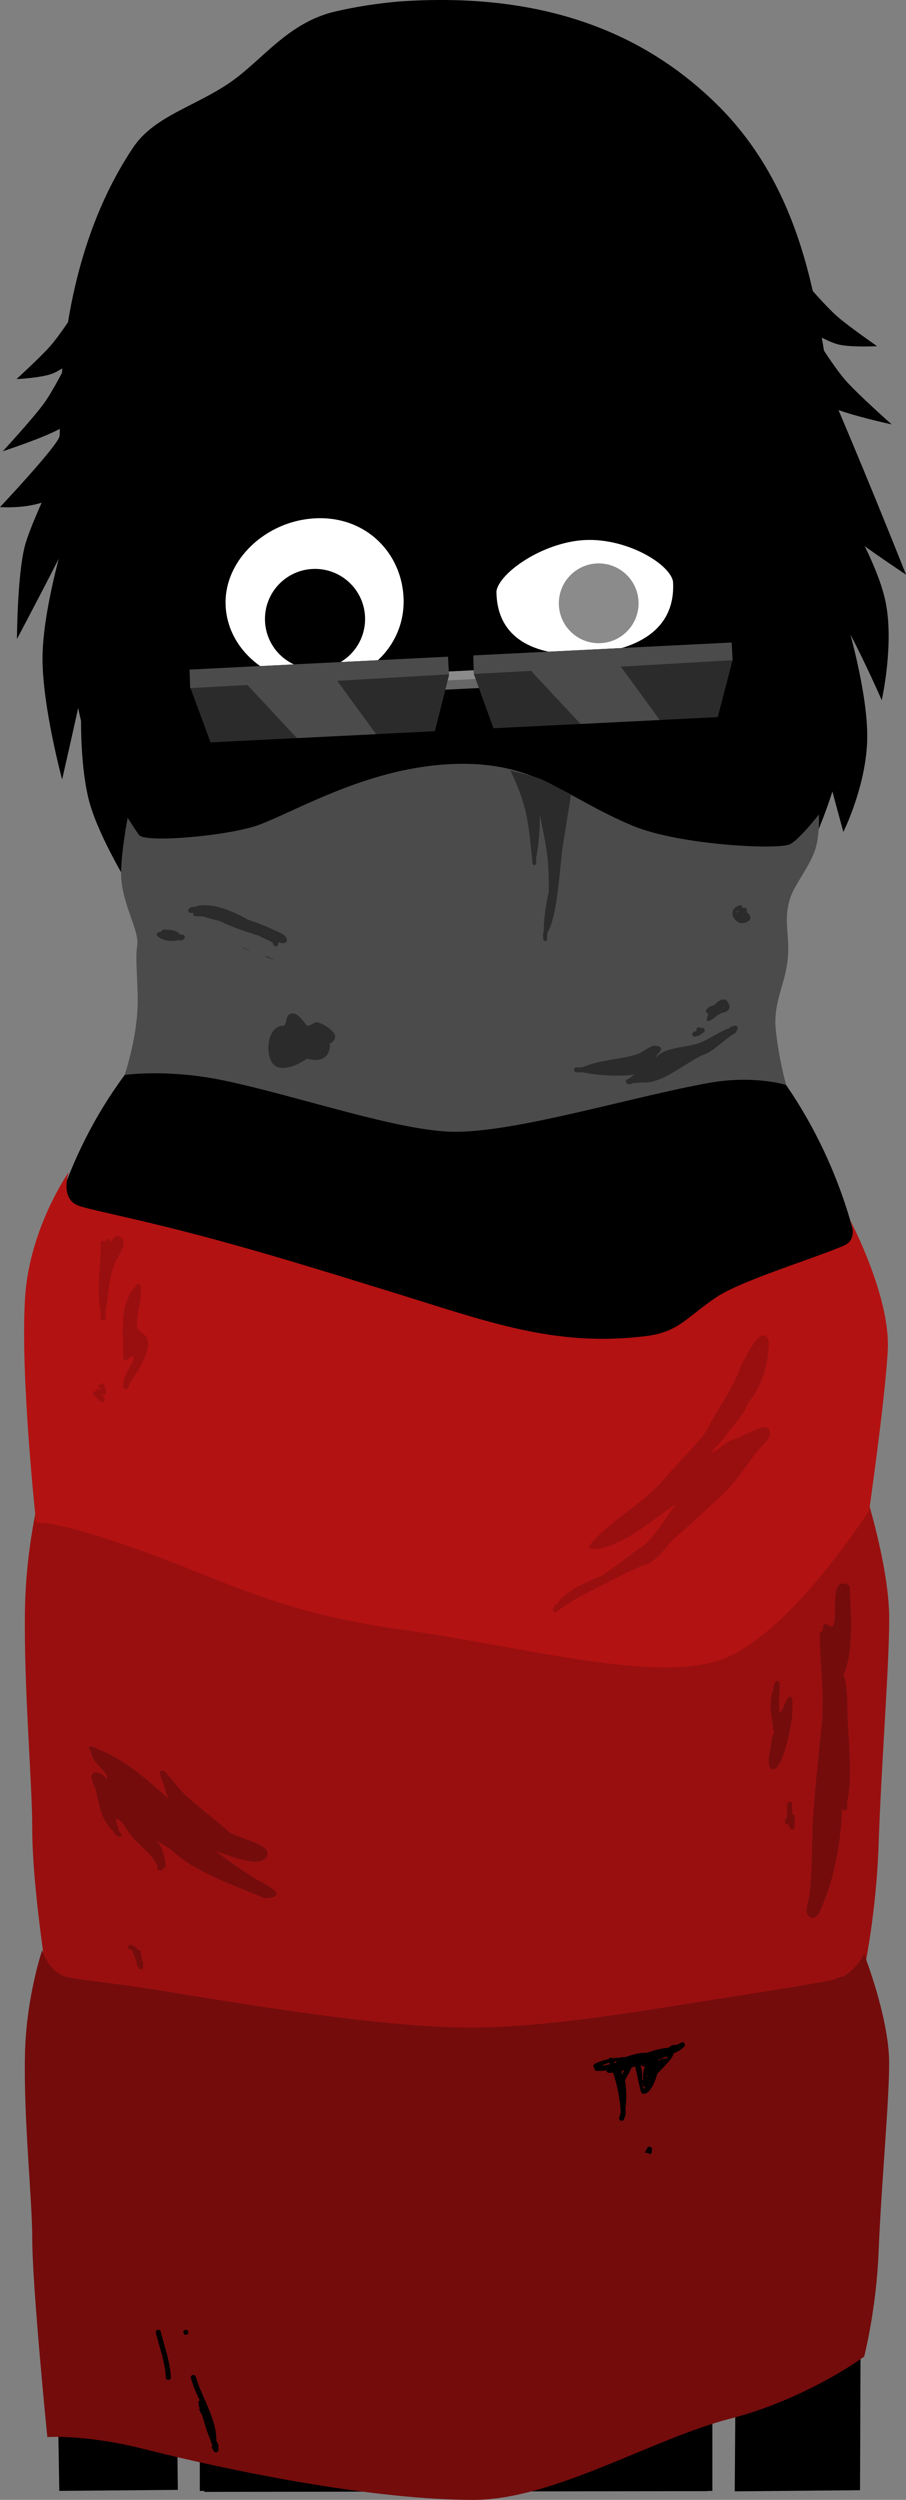 <svg version="1.1" xmlns="http://www.w3.org/2000/svg" xmlns:xlink="http://www.w3.org/1999/xlink" width="90.395" height="249.226" viewBox="0,0,90.395,249.226"><rect x="0" y="0" width="90.395" height="249.226" fill="#808080" stroke="none"/><g transform="translate(-195.13,-57.072)"><g data-paper-data="{&quot;isPaintingLayer&quot;:true}" fill-rule="nonzero" stroke-linecap="butt" stroke-linejoin="miter" stroke-miterlimit="10" stroke-dasharray="" stroke-dashoffset="0" style="mix-blend-mode: normal"><g fill="#000000" stroke="none"><g><path d="M201.328,134.781c0,0 -1.997,-7.376 -1.955,-12.197c0.042,-4.821 2.165,-11.761 2.165,-11.761l4.761,4.572c0,0 -2.181,6.673 -2.88,9.992c-0.677,3.214 -2.09,9.393 -2.09,9.393z" data-paper-data="{&quot;index&quot;:null}" stroke-width="0"/><path d="M195.13,107.629c0,0 5.861,-6.221 5.946,-7.093c0.139,-1.427 -0.741,-16.715 7.35,-28.775c2.091,-3.116 6.212,-4.086 9.673,-6.476c3.249,-2.244 5.747,-5.969 10.499,-7.07c1.966,-0.455 4.073,-0.792 6.331,-0.992c15.997,-1.126 25.491,4.209 31.562,10.093c10.831,10.496 10.19,25.678 12.019,29.976c3.913,9.197 7.016,17.072 7.016,17.072c0,0 -2.866,-1.913 -4.231,-2.927c-1.273,-0.946 -3.953,-2.953 -3.953,-2.953c0,0 3.603,10.181 2.34,20.604c-1.088,9.547 -6.431,17.568 -6.431,17.568l-1.271,-2.287c0,0 -0.912,2.246 -1.991,3.436c-1.079,1.19 -3.289,3.08 -3.289,3.08l-0.276,-3.695c0,0 -6.503,11.356 -23.779,12.071c-16.299,0.557 -26.571,-9.363 -26.571,-9.363l0.016,2.657c0,0 -4.054,-3.095 -6.657,-9.388c-3.103,-7.5 -4.917,-8.723 -6.309,-14.614c-1.391,-5.891 -2.329,-21.955 -2.329,-21.955c0,0 -1.327,0.729 -3.286,0.96c-1.242,0.147 -2.377,0.07 -2.377,0.07z" stroke-width="1.5"/><path d="M208.192,145.702c0,0 -3.083,-4.961 -4.096,-8.502c-1.013,-3.541 -0.874,-8.864 -0.874,-8.864l5.792,-0.629c0,0 -0.81,6.329 -0.781,9.366c0.029,2.941 -0.042,8.629 -0.042,8.629z" stroke-width="0"/><path d="M196.821,120.783c0,0 0.031,-6.454 0.799,-9.321c0.763,-2.85 4.793,-10.873 4.793,-10.873l0.233,9.916c0,0 -0.595,0.168 -1.936,2.815c-1.298,2.562 -3.889,7.464 -3.889,7.464z" data-paper-data="{&quot;index&quot;:null}" stroke-width="0"/><path d="M195.413,102.055c0,0 2.963,-3.207 4.091,-4.751c0.958,-1.31 2.251,-3.928 2.251,-3.928l3.835,2.803c0,0 -2.631,2.576 -4.337,3.56c-1.687,0.974 -5.841,2.317 -5.841,2.317z" stroke-width="0"/><path d="M196.776,94.866c0,0 2.385,-2.176 3.381,-3.305c0.845,-0.958 2.218,-3.042 2.218,-3.042l1.198,3.659c0,0 -2.044,1.679 -3.183,2.129c-1.127,0.446 -3.614,0.559 -3.614,0.559z" stroke-width="0"/></g><path d="M277.051,131.676c-0.74,-2.946 -3.126,-8.864 -3.126,-8.864l5.601,-4.104c0,0 2.187,7.197 2.131,11.923c-0.056,4.727 -2.382,9.381 -2.382,9.381c0,0 -1.508,-5.484 -2.224,-8.337z" data-paper-data="{&quot;index&quot;:null}" stroke-width="0"/><path d="M279.047,118.645c-1.811,-3.088 -6.323,-9.477 -6.323,-9.477l5.947,-2.566c0,0 3.843,6.025 4.781,10.312c0.937,4.288 -0.349,9.959 -0.349,9.959c0,0 -2.245,-5.14 -4.055,-8.228z" data-paper-data="{&quot;index&quot;:null}" stroke-width="0"/><path d="M278.056,97.66c-1.795,-0.81 -4.669,-3.111 -4.669,-3.111l3.537,-3.17c0,0 1.548,2.476 2.631,3.685c1.277,1.424 4.544,4.321 4.544,4.321c0,0 -4.267,-0.922 -6.043,-1.724z" data-paper-data="{&quot;index&quot;:null}" stroke-width="0"/><path d="M278.728,91.401c-1.262,-0.331 -3.616,-1.79 -3.616,-1.79l0.901,-3.764c0,0 1.679,1.932 2.68,2.798c1.179,1.021 3.949,2.94 3.949,2.94c0,0 -2.666,0.143 -3.914,-0.184z" data-paper-data="{&quot;index&quot;:null}" stroke-width="0"/></g><path d="M202.03,304.392c0,0 -1.635,-94.384 -1.793,-118.012c-0.055,-8.153 8.187,-36.761 40.202,-36.921c31.602,-0.158 39.857,29.487 39.849,36.897c-0.077,46.243 -0.346,117.986 -0.346,117.986l-10.497,0.096l0.841,-114.843c0,0 0.075,-3.099 -2.816,-3.154c-3.434,-0.065 -2.945,3.116 -2.945,3.116l0.205,114.87l-48.214,0.072l-0.305,-115.233c0,0 0.279,-2.919 -2.886,-2.934c-3.111,-0.015 -2.816,2.909 -2.816,2.909l1.353,115.067z" fill="#000000" stroke="#000000" stroke-width="2"/><path d="M255.628,200.334c-0.571,0 -1.034,-0.463 -1.034,-1.034c0,-0.571 0.463,-1.034 1.034,-1.034c0.571,0 1.034,0.463 1.034,1.034c0,0.571 -0.463,1.034 -1.034,1.034z" fill="#000000" stroke="none" stroke-width="1.5"/><path d="M250.368,204.569c-4.463,-0.314 -6.552,-1.794 -6.17,-2.58c0.118,-0.242 2.846,1.064 6.97,1.305c6.409,0.375 8.51,-0.632 8.51,-0.632v1.346c0,0 -2.413,1.047 -9.311,0.561z" fill="#000000" stroke="#000000" stroke-width="0"/><path d="M222.555,199.3c0,-0.571 0.463,-1.034 1.034,-1.034c0.571,0 1.034,0.463 1.034,1.034c0,0.571 -0.463,1.034 -1.034,1.034c-0.571,0 -1.034,-0.463 -1.034,-1.034z" fill="#000000" stroke="none" stroke-width="1.5"/><path d="M228.849,204.569c-6.897,0.486 -9.311,-0.561 -9.311,-0.561v-1.346c0,0 2.101,1.007 8.51,0.632c4.124,-0.241 6.853,-1.547 6.97,-1.305c0.383,0.786 -1.706,2.266 -6.17,2.58z" fill="#000000" stroke="#000000" stroke-width="0"/><path d="M240.129,261.121c-0.819,0 -1.483,-0.664 -1.483,-1.483c0,-0.819 0.664,-1.483 1.483,-1.483c0.819,0 1.483,0.664 1.483,1.483c0,0.819 -0.664,1.483 -1.483,1.483z" data-paper-data="{&quot;index&quot;:null}" fill="#000000" stroke="none" stroke-width="1.5"/><path d="M216.066,304.406v-119.201v-28.327c0,0 2.673,-2.353 4.656,-3.748c1.983,-1.395 5.172,-2.804 5.172,-2.804h28.391c0,0 3.913,1.52 6.166,2.947c2.253,1.427 4.754,3.605 4.754,3.605v28.831v118.697z" fill="#000000" stroke="#000000" stroke-width="2"/><path d="M212.459,118.101c-0.94,-7.255 -0.52,-17.15 -0.52,-17.15c0,0 3.404,-0.211 13.74,-3.833c7.941,-2.783 20.049,-10.499 20.049,-10.499c0,0 -2.008,3.109 -3.181,4.624c-1.248,1.611 -3.761,4.756 -3.761,4.756c0,0 7.745,-2.056 14.421,-5.454c8.382,-3.958 10.278,-6.573 12.706,-5.232c2.865,1.583 2.183,23.103 2.149,28.669c-0.139,5.683 -2.057,9.614 -2.523,12.662c-0.466,3.048 -0.103,6.149 -1.405,16.13c-0.812,6.228 -3.712,9.121 -9.277,15.142c-5.565,6.021 -8.582,9.692 -12.533,9.958c-3.803,0.256 -9.179,-4.649 -14.435,-9.675c-5.597,-5.353 -9.286,-8.025 -10.458,-14.637c-1.055,-5.955 -1.269,-9.858 -1.881,-15.174c-0.447,-3.885 -2.579,-6.324 -3.093,-10.287z" fill="#000000" stroke="#000000" stroke-width="1.5"/><path d="M216.94,117.397c-0.173,-4.889 4.387,-9.166 9.757,-9.356c5.37,-0.19 9.228,3.793 9.4,8.683c0.173,4.889 -3.68,8.989 -9.051,9.179c-5.37,0.19 -9.935,-3.616 -10.107,-8.506z" fill="#ffffff" stroke="#000000" stroke-width="1.4"/><path d="M221.569,118.959c-0.097,-2.757 2.059,-5.071 4.816,-5.168c2.757,-0.097 5.071,2.059 5.168,4.816c0.097,2.757 -2.059,5.071 -4.816,5.168c-2.757,0.097 -5.071,-2.059 -5.168,-4.816z" fill="#000000" stroke="none" stroke-width="1.5"/><path d="M243.962,116.05c0.093,-2.229 4.961,-5.613 9.491,-5.838c4.531,-0.226 9.419,2.667 9.53,4.89c0.244,4.886 -3.516,7.506 -9.319,7.866c-5.52,0.343 -9.66,-1.808 -9.702,-6.917z" fill="#ffffff" stroke="#000000" stroke-width="1.4"/><path d="M250.892,117.417c-0.109,-2.194 1.581,-4.062 3.775,-4.171c2.194,-0.109 4.062,1.581 4.171,3.775c0.109,2.194 -1.581,4.062 -3.775,4.171c-2.194,0.109 -4.062,-1.581 -4.171,-3.775z" fill="#8b8b8b" stroke="none" stroke-width="1.5"/><path d="M199.849,254.465c0,0 -1.5,-9.299 -1.5,-15.001c0,-4.752 -0.859,-14.185 -0.727,-21.987c0.117,-6.892 1.727,-12.512 1.727,-12.512c0,0 0.575,2.538 2.364,3.198c0.842,0.311 4.647,0.703 9.803,1.711c8.846,1.729 21.669,4.298 30.329,4.35c7.228,0.043 16.082,-1.72 23.345,-3.103c7.233,-1.377 12.887,-2.373 13.786,-2.816c1.54,-0.759 2.374,-2.84 2.374,-2.84c0,0 2.5,7.614 2.5,12.999c0,4.74 -0.788,14.466 -1.055,22.465c-0.231,6.913 -1.445,12.536 -1.445,12.536c0,0 -5.696,1.851 -13.388,4.213c-7.772,2.387 -17.581,5.287 -25.612,5.287c-9.888,0 -23.814,-3.138 -32.993,-5.912c-5.654,-1.708 -9.507,-2.588 -9.507,-2.588z" fill="#990f0f" stroke="none" stroke-width="0"/><path d="M199.853,300.033c0,0 -1.502,-14.94 -1.503,-19.707c-0.001,-3.974 -0.862,-11.861 -0.732,-18.385c0.115,-5.763 1.724,-10.463 1.724,-10.463c0,0 0.576,2.122 2.364,2.673c0.842,0.26 4.647,0.587 9.803,1.428c8.846,1.444 21.67,3.588 30.33,3.629c7.228,0.034 16.081,-1.443 23.344,-2.601c7.232,-1.154 12.887,-1.988 13.785,-2.359c1.54,-0.635 2.373,-2.375 2.373,-2.375c0,0 2.502,6.367 2.503,10.869c0.001,3.963 -0.784,12.097 -1.049,18.786c-0.229,5.781 -1.443,10.483 -1.443,10.483c0,0 -5.696,4.216 -13.387,6.194c-7.771,1.998 -17.58,8.092 -25.61,8.095c-9.888,0.003 -23.815,-2.787 -32.995,-5.104c-5.654,-1.427 -9.507,-1.162 -9.507,-1.162z" fill="#740c0c" stroke="none" stroke-width="0"/><path d="M198.736,208.9c0,0 -1.62,-14.785 -1.097,-22.571c0.462,-6.877 4.351,-12.41 4.351,-12.41c0,0 -0.886,2.563 0.867,3.312c0.825,0.353 3.939,0.935 9.038,2.2c7.82,1.94 15.17,4.247 22.226,6.421c9.788,3.016 16.343,5.545 25.467,4.42c3.234,-0.399 4.016,-1.836 6.954,-3.835c2.479,-1.687 9.737,-3.869 12.806,-5.194c1.576,-0.681 0.513,-2.717 0.513,-2.717c0,0 4.115,7.73 3.846,13.108c-0.237,4.734 -1.857,16.017 -1.857,16.017c0,0 -8.299,13.03 -15.249,15.037c-6.95,2.007 -19.292,-1.451 -31.511,-3.17c-12.219,-1.718 -16.96,-4.661 -25.989,-7.89c-9.029,-3.23 -10.365,-2.728 -10.365,-2.728z" fill="#b31212" stroke="none" stroke-width="0"/><path d="M207.566,164.239c0,0 0.957,-2.777 1.235,-5.877c0.231,-2.577 -0.239,-5.379 0.012,-6.994c0.235,-1.516 -1.283,-3.661 -1.573,-6.567c-0.193,-1.927 0.626,-6.196 0.626,-6.196c0,0 1.025,1.604 1.177,1.75c0.79,0.763 9.161,0.033 12.073,-1.105c4.108,-1.606 11.026,-5.718 19.284,-6.012c8.258,-0.294 10.985,3.316 17.935,6.188c4.556,1.884 14.524,2.41 15.65,1.796c0.958,-0.523 2.849,-2.951 2.849,-2.951c0,0 0.124,2.236 -0.454,3.748c-0.602,1.575 -1.915,3.248 -2.317,4.335c-0.89,2.408 -0.063,3.936 -0.352,6.469c-0.289,2.533 -1.458,4.207 -1.177,6.93c0.305,2.947 1.033,5.486 1.033,5.486c0,0 -3.199,-1.017 -7.731,-0.202c-7.614,1.369 -18.988,4.869 -25.269,4.869c-5.513,0 -15.528,-3.523 -23.084,-5.111c-5.644,-1.186 -9.916,-0.555 -9.916,-0.555z" fill="#4b4b4b" stroke="none" stroke-width="0"/><g stroke="none" stroke-width="0"><g><path d="M237.619,125.928l-0.089,-1.79l7.269,-0.362l0.089,1.79z" fill="#666666"/><path d="M237.573,125.015l-0.044,-0.877l7.269,-0.362l0.044,0.877z" fill="#8b8b8b"/></g><g><path d="M216.136,131.085l-2.032,-5.5l-0.081,-1.756l25.771,-1.285l0.135,1.841l-1.408,5.584z" fill="#2b2b2b"/><path d="M224.754,130.656l-4.941,-5.29l-5.705,0.307l-0.049,-1.845l25.771,-1.285l0.094,1.756l-11.146,0.648l3.878,5.316z" fill="#4b4b4b"/></g><g><path d="M244.363,129.678l-1.957,-5.417l-0.049,-1.845l25.771,-1.285l0.094,1.756l-1.475,5.675z" fill="#2b2b2b"/><path d="M253.052,129.244l-4.941,-5.29l-5.705,0.307l-0.049,-1.845l25.771,-1.285l0.094,1.756l-11.146,0.648l3.878,5.316z" fill="#4b4b4b"/></g></g><path d="M205.174,181.003c0,0 0,-0.25 0.25,-0.25c0.129,0 0.191,0.066 0.221,0.131l0.045,-0.117c0.035,-0.096 0.127,-0.165 0.235,-0.165c0.136,0 0.247,0.109 0.25,0.245l0.002,0.098c0.271,-0.515 0.672,-1.09 1.214,-0.249c0.336,0.521 -0.466,1.616 -0.683,2.07c-0.795,1.659 -0.689,3.391 -1.057,5.098c0.004,0.023 0.008,0.047 0.012,0.07l-0.018,0.02l0.019,-0l0,0.004h0.008l-0,0.5c0,0 0,0 0,0c-0,0.138 -0.112,0.25 -0.25,0.25c-0.137,0 -0.248,-0.11 -0.25,-0.247l-0.007,-0.485c-0.414,-2.362 0.008,-4.596 0.008,-6.971z" fill="#990f0f" stroke="none" stroke-width="0.5"/><path d="M207.978,186.35c0.08,-0.381 0.253,-0.562 0.54,-0.826l0.187,-0.326c0.043,-0.077 0.125,-0.13 0.219,-0.13c0.138,0 0.25,0.112 0.25,0.25c0,0 0,0 0,0l-0,0.5h-0l0,0c-0,0.167 -0,0.334 -0.001,0.502c-0.009,0.716 -0.682,2.723 -0.22,3.329c0.344,0.452 0.859,0.46 0.955,1.216c0.136,1.069 -1.014,2.935 -1.829,4.091l0.026,0.011l-0.193,0.455c-0.037,0.092 -0.127,0.158 -0.232,0.158c-0.138,0 -0.25,-0.112 -0.25,-0.25c0,-0.003 0,-0.006 0,-0.01l0.017,-0.498l0.004,0l-0.003,-0.012c0.14,-1.021 1.747,-2.831 0.652,-2.418l-0.264,0.221c-0.044,0.037 -0.1,0.059 -0.162,0.059c-0.138,0 -0.25,-0.112 -0.25,-0.25v-0v-0.5h0h-0c0,-1.767 -0.262,-3.915 0.526,-5.531c0,0 0.009,-0.018 0.027,-0.041z" fill="#990f0f" stroke="none" stroke-width="0.5"/><path d="M205.015,195.173l0.407,-0.233c0.202,0.42 0.558,1.336 -0.045,1.147l-0.003,0.007l0.025,0.049l-0.003,0.001l0.005,0.003c0,0.002 0.001,0.003 0.001,0.005l0.001,-0.001l0.206,0.455l-0.126,0.057c0.013,0.084 0.027,0.168 0.04,0.252l-0.222,-0.126l-0.097,0.097c-0.118,-0.118 -0.589,-0.589 -0.707,-0.707c0,0 -0.177,-0.177 0,-0.354c0.074,-0.074 0.149,-0.086 0.21,-0.075c0.025,-0.111 0.125,-0.194 0.244,-0.194c0.036,0 0.07,0.008 0.101,0.021l0.21,0.087c-0.012,-0.039 -0.044,-0.093 -0.087,-0.162c-0.01,-0 -0.02,-0.001 -0.03,-0.002c-0.248,-0.029 -0.219,-0.278 -0.219,-0.278l0.062,-0.035c-0.005,-0.009 -0.009,-0.017 -0.014,-0.026z" fill="#990f0f" stroke="none" stroke-width="0.5"/><path d="M277.199,219.707c0.019,-0.295 0.064,-0.607 0.177,-0.683c0.243,-0.163 0.719,0.38 0.869,0.129c0.555,-0.928 -0.505,-5.265 1.649,-3.984c0.098,2.036 0.479,6.6 -0.614,8.904c0.358,0.597 0.393,2.762 0.393,3.236c0,2.841 0.619,6.639 -0.045,9.505l0.042,0.001l-0.012,0.499c-0.003,0.136 -0.114,0.245 -0.25,0.245c-0.131,0 -0.238,-0.101 -0.249,-0.229l-0.007,-0.069c-0.106,3.129 -0.657,6.628 -1.842,9.454c-0.213,0.507 -0.687,2.229 -1.584,1.271c-0.346,-0.369 0.156,-1.716 0.197,-2.155c0.192,-2.092 0.238,-4.373 0.267,-6.466c0.193,-3.5 0.587,-6.962 0.933,-10.452c0.294,-2.944 -0.202,-5.994 -0.202,-8.957c0,0 0,-0.25 0.25,-0.25c0.009,0 0.017,0 0.025,0.001z" fill="#740c0c" stroke="none" stroke-width="0.5"/><path d="M272.357,229.963c-0.185,-1.643 -0.667,-3.124 -0.01,-4.645l-0.059,-0.018l0.146,-0.472c0.03,-0.105 0.126,-0.182 0.241,-0.182c0.138,0 0.25,0.112 0.25,0.25l0,0.5c0,0.209 -0.045,0.62 -0.078,1.04c0.028,0.384 0.043,0.807 0.051,1.24c0.292,0.499 0.612,-1.678 1.16,-1.419c0.225,0.106 0.117,1.469 0.116,1.711c-0,0.796 -1.031,6.367 -2.182,5.376c-0.454,-0.391 0.183,-2.566 0.183,-3.138c0,0 0,-0.203 0.183,-0.243z" fill="#740c0c" stroke="none" stroke-width="0.5"/><path d="M273.924,236.706c0.25,0 0.25,0.25 0.25,0.25l-0,0.292c-0.001,0.274 0.042,0.509 0.021,0.708c0.229,0.014 0.229,0.249 0.229,0.249c0,0.167 0,0.333 0,0.5v0.5c0,0.138 -0.112,0.25 -0.25,0.25c-0.1,0 -0.186,-0.058 -0.226,-0.143l-0.19,-0.381c-0.024,0.008 -0.05,0.012 -0.077,0.012c-0.138,0 -0.25,-0.112 -0.25,-0.25c0,-0.042 0.01,-0.081 0.029,-0.116l0.178,-0.357c0.025,-0.32 0.036,-0.637 0.037,-0.975l0,-0.291c0,0 0,-0.25 0.25,-0.25z" fill="#740c0c" stroke="none" stroke-width="0.5"/><path d="M207.94,251.119c0.087,-0.235 0.321,-0.148 0.321,-0.148l0.444,0.236c0.045,0.091 0.09,0.177 0.133,0.261c0.025,-0.008 0.054,-0.012 0.087,-0.012c0.25,0 0.25,0.25 0.25,0.25c-0.005,0.303 0.079,0.613 0.215,0.884l-0.01,0.052l0.018,-0.001l0.024,0.498c0,0.005 0,0.009 0,0.014c0,0.138 -0.112,0.25 -0.25,0.25c-0.096,0 -0.179,-0.054 -0.221,-0.133l-0.24,-0.433l0.106,-0.059c-0.209,-0.414 -0.303,-0.832 -0.56,-1.347l-0.169,0.01c0,0 -0.235,-0.087 -0.148,-0.321z" fill="#740c0c" stroke="none" stroke-width="0.5"/><path d="M254.378,263.161c-0.122,-0.218 0.096,-0.34 0.096,-0.34l0.104,-0.058c0.142,-0.079 0.686,-0.276 1.267,-0.41c0.02,-0.039 0.056,-0.076 0.114,-0.105c0.006,-0.003 0.012,-0.006 0.018,-0.008c0.116,-0.049 0.199,-0.011 0.251,0.036c0.269,-0.046 0.529,-0.069 0.743,-0.052c0.037,-0.028 0.083,-0.047 0.133,-0.05l0.473,-0.038c0.037,-0.011 0.073,-0.02 0.108,-0.028c0.65,-0.245 1.408,-0.413 1.985,-0.382c0.74,-0.25 1.459,-0.451 2.124,-0.499c0.125,-0.074 0.247,-0.158 0.365,-0.254l0.078,0.011l-0.002,-0.029l0.465,-0.034l0.395,-0.209c0.033,-0.018 0.07,-0.029 0.11,-0.031c0.138,-0.006 0.255,0.1 0.261,0.238c0.004,0.081 -0.031,0.154 -0.088,0.202l-0.377,0.325l-0.006,-0.006l-0.014,0.022c-0.228,0.128 -0.456,0.244 -0.682,0.35c0,0.001 0.001,0.001 0.001,0.002c0.127,0.225 -0.853,1.249 -1.593,2.005c-0.276,1.062 -0.888,2.239 -1.535,1.948c-0.139,-0.062 -0.454,-1.787 -0.661,-2.667c-0.12,0.025 -0.24,0.049 -0.36,0.072c-0.164,0.399 -0.411,0.843 -0.629,1.214l-0.033,0.121c0.147,0.67 0.176,1.916 0.041,2.739c0.015,0.193 0.026,0.385 0.034,0.578l-0.028,0.04l0.017,0.006l-0.16,0.467c-0.031,0.097 -0.119,0.169 -0.227,0.174c-0.138,0.006 -0.255,-0.1 -0.261,-0.238c-0.001,-0.028 0.002,-0.056 0.01,-0.081l0.127,-0.478l0.026,0.007c-0.081,-1.361 -0.328,-2.727 -0.774,-4.021l-0.379,0.03c-0.003,0 -0.006,0 -0.01,0.001c-0.138,0.006 -0.255,-0.1 -0.261,-0.238c-0,-0.001 -0,-0.003 -0,-0.004c-0.154,0.01 -0.304,0.019 -0.45,0.025v0v0v0v0l-0.499,0.023c-0.138,0.006 -0.255,-0.1 -0.261,-0.238c-0.001,-0.021 0.001,-0.042 0.005,-0.062c-0.021,-0.019 -0.04,-0.043 -0.057,-0.074zM261.633,262.111c-0.13,0.048 -0.262,0.092 -0.394,0.132c-0.142,0.065 -0.286,0.126 -0.434,0.185c0.011,0.027 0.021,0.057 0.028,0.09c0.079,-0.062 0.16,-0.114 0.243,-0.153c0.204,-0.096 0.696,-0.005 0.638,-0.222c-0.005,-0.018 -0.034,-0.028 -0.081,-0.032zM259.47,263.106c-0.159,-0.053 -0.304,-0.09 -0.442,-0.111c0.188,0.421 0.177,0.978 0.189,1.453l0.094,-0.015c-0.056,-0.516 0.027,-1.006 0.159,-1.328zM259.396,265.32c0.01,0.011 0.059,-0.058 0.124,-0.164c-0.122,-0.003 -0.224,-0.095 -0.241,-0.215l-0.059,-0.384c0.012,0.331 0.043,0.611 0.175,0.762zM255.493,262.987c0.152,-0.045 0.318,-0.082 0.482,-0.114c-0.023,-0.055 -0.047,-0.11 -0.071,-0.165c-0.255,0.078 -0.503,0.189 -0.733,0.305c0.106,-0.005 0.214,-0.014 0.322,-0.025zM256.479,262.781c0.061,-0.061 0.137,-0.123 0.226,-0.185c-0.099,-0.007 -0.2,-0.004 -0.301,0.006c0.025,0.059 0.051,0.119 0.075,0.178zM260.142,263.485c-0.01,0.001 -0.02,0.002 -0.03,0.003c0.001,0.012 0.002,0.023 0.003,0.035c0.009,-0.013 0.018,-0.025 0.027,-0.038zM257.204,263.916c0.054,-0.169 0.134,-0.344 0.221,-0.51c-0.085,0.046 -0.173,0.095 -0.267,0.147c-0.004,0.117 0.01,0.239 0.046,0.363zM259.68,263.912c-0,0.002 -0,0.003 -0,0.005l0.003,-0.002zM259.668,264.16c0.025,-0.034 0.05,-0.068 0.075,-0.103l-0.064,-0.114c-0.002,0.073 -0.005,0.146 -0.011,0.216z" fill="#000000" stroke="none" stroke-width="0.5"/><path d="M259.872,271.741l-0.395,-0.066c0.075,-0.149 0.149,-0.298 0.224,-0.447c0,0 0.112,-0.224 0.335,-0.112c0.224,0.112 0.112,0.335 0.112,0.335c-0.002,0.004 -0.004,0.008 -0.006,0.012c0.11,0.171 -0.052,0.313 -0.052,0.313l-0.097,-0.016c-0.023,0.046 -0.046,0.092 -0.069,0.138z" fill="#000000" stroke="none" stroke-width="0.5"/><path d="M214.352,293.85c0.239,-0.072 0.312,0.167 0.312,0.167l0.07,0.231c0.192,0.637 0.525,1.375 0.864,2.153c0.063,0.06 0.075,0.147 0.077,0.177c0.547,1.265 1.082,2.62 1.035,3.804c0.06,0.124 0.122,0.243 0.187,0.356l-0.012,0.061l0.021,-0.001l0.018,0.498c0,0.003 0,0.007 0,0.01c0,0.138 -0.112,0.25 -0.25,0.25c-0.097,0 -0.182,-0.056 -0.223,-0.137l-0.233,-0.437l0.117,-0.062c-0.091,-0.198 -0.157,-0.405 -0.208,-0.617c-0.335,-0.753 -0.597,-1.661 -0.845,-2.509c-0.036,-0.025 -0.065,-0.059 -0.083,-0.098l-0.221,-0.442l0.096,-0.048c-0.081,-0.176 -0.135,-0.362 -0.146,-0.551l-0.003,-0.053c0,0 -0,-0.005 0,-0.013c-0.001,-0.051 0.009,-0.117 0.06,-0.17c0.019,-0.022 0.044,-0.042 0.076,-0.057c-0.317,-0.603 -0.571,-1.188 -0.807,-1.969l-0.07,-0.231c0,0 -0.072,-0.239 0.167,-0.312z" fill="#000000" stroke="none" stroke-width="0.5"/><path d="M211.939,294.339c-0.25,0.015 -0.264,-0.235 -0.264,-0.235l-0.008,-0.136c-0.082,-1.466 -0.633,-2.909 -0.985,-4.318c0,0 -0.061,-0.243 0.182,-0.303c0.243,-0.061 0.303,0.182 0.303,0.182c0.361,1.443 0.907,2.911 0.999,4.41l0.008,0.136c0,0 0.015,0.25 -0.235,0.264z" fill="#000000" stroke="none" stroke-width="0.5"/><path d="M213.424,289.589c0,-0.138 0.112,-0.25 0.25,-0.25c0.138,0 0.25,0.112 0.25,0.25c0,0.138 -0.112,0.25 -0.25,0.25c-0.138,0 -0.25,-0.112 -0.25,-0.25z" fill="#000000" stroke="none" stroke-width="0.5"/><path d="M216.641,241.635c1.462,1.069 2.895,2.139 4.56,3.066c0.365,0.203 1.647,0.83 1.505,1.267c-0.11,0.34 -0.903,0.321 -1.212,0.343c-2.931,-1.278 -6.613,-2.486 -8.94,-4.508c-0.562,-0.501 -1.134,-0.836 -1.724,-1.213c0.57,0.82 0.867,1.949 0.813,2.596l-0.07,0.036l0.023,0.017l-0.336,0.258c-0.05,0.039 -0.123,0.06 -0.203,0.052c-0.135,-0.013 -0.238,-0.104 -0.231,-0.204l0.013,-0.233c-0.53,-1.251 -1.883,-2.062 -2.75,-3.203c-0.267,-0.352 -0.73,-1.243 -1.196,-1.459c-0.453,-0.209 0.1,0.763 0.072,1.163l0.247,0.276c0.032,0.035 0.049,0.078 0.045,0.122c-0.01,0.102 -0.129,0.174 -0.267,0.16c-0.068,-0.007 -0.128,-0.033 -0.17,-0.071c-0,-0 -0,-0 -0,-0l-0.328,-0.294l0.041,-0.025l-0.014,-0.016l0.039,-0.018c-0.009,-0.008 -0.019,-0.015 -0.028,-0.023l-0.046,-0.015c0,-0.007 0,-0.015 0,-0.023c-1.28,-1.09 -1.482,-2.859 -1.812,-4.216c-0.079,-0.324 -0.725,-1.396 -0.221,-1.64c0.526,-0.256 1.162,0.34 1.348,0.614c0.302,-0.614 -1.655,-1.749 -1.559,-2.701l-0.213,-0.296c-0.024,-0.032 -0.036,-0.069 -0.032,-0.107c0.01,-0.102 0.129,-0.174 0.267,-0.16c0.034,0.003 0.066,0.012 0.095,0.024l0.445,0.178l-0.028,0.043c2.681,0.885 5.335,3.351 7.094,4.913c0.017,0.015 0.034,0.031 0.051,0.046c-0.298,-0.739 -0.522,-1.735 -0.758,-2.184l0.003,-0.023l-0.009,0.001l-0.066,-0.367c-0.003,-0.014 -0.004,-0.028 -0.002,-0.042c0.01,-0.102 0.129,-0.174 0.267,-0.16c0.064,0.006 0.12,0.029 0.161,0.063l0.349,0.28l-0.072,0.05c0.671,0.556 1.069,1.295 1.706,1.9c1.372,1.305 2.967,2.449 4.387,3.731c0.632,0.614 4.226,1.258 3.935,2.329c-0.443,1.631 -3.994,-0.011 -5.175,-0.326z" fill="#740c0c" stroke="none" stroke-width="0.5"/><path d="M255.184,214.156c1.251,-0.868 2.486,-1.77 3.688,-2.715c1.216,-0.557 2.406,-2.685 3.673,-4.397c-2.534,1.657 -4.703,3.816 -7.788,4.475c-0.617,-0.074 -1.284,0.089 -0.425,-0.846c2.032,-2.209 5.002,-3.73 7.024,-6.118c1.352,-1.578 2.867,-3.027 4.165,-4.671c1.098,-2.293 2.689,-4.185 3.56,-6.7c0.315,-0.517 1.488,-3.09 2.223,-2.983c0.763,0.111 0.492,1.222 0.466,1.662c-0.104,1.762 -0.852,3.749 -2.018,5.107c-0.373,1.167 -1.534,2.279 -2.256,3.283c-0.321,0.446 -0.617,0.739 -1.005,1.133c-0.14,0.142 -0.519,0.567 -0.333,0.496c0.675,-0.257 1.143,-0.88 1.875,-1.194c0.538,-0.231 0.845,-0.222 1.349,-0.589c0.558,-0.096 2.356,-1.433 2.566,-0.26c0.126,0.702 -0.712,1.243 -1.16,1.798c-1.206,1.495 -2.338,3.364 -3.775,4.65c-1.498,1.339 -2.924,2.722 -4.411,3.991c-1.097,0.936 -1.891,2.607 -3.443,2.901c-2.106,0.969 -4.249,2.103 -6.366,3.161c-0.571,0.372 -1.141,0.739 -1.71,1.104l-0.38,0.307c-0.047,0.038 -0.107,0.059 -0.172,0.056c-0.138,-0.008 -0.244,-0.125 -0.236,-0.263c0.002,-0.033 0.01,-0.064 0.023,-0.092l0.198,-0.453l0.14,0.061c0.715,-1.235 2.632,-2.166 4.526,-2.907z" fill="#990f0f" stroke="none" stroke-width="0.5"/><path d="M220.9,150.343c-1.306,-0.422 -2.602,-0.822 -3.833,-1.444c-0.593,-0.147 -1.124,-0.271 -1.655,-0.464c-0.254,-0.013 -0.507,-0.02 -0.758,-0.02c0,0 -0.25,0 -0.25,-0.25c0,-0.032 0.004,-0.059 0.011,-0.083h-0.261c-0.138,0 -0.25,-0.112 -0.25,-0.25c0,-0.1 0.058,-0.186 0.143,-0.226l0.328,-0.164l0.049,0.098c1.382,-0.642 3.66,0.188 5.431,1.215c0.895,0.281 1.763,0.624 2.576,1.02c0.335,0.167 1.601,0.564 1.269,1.189c-0.105,0.196 -0.477,0.149 -0.845,0.046l0.02,0.04c0.018,0.035 0.029,0.074 0.029,0.116c0,0.138 -0.112,0.25 -0.25,0.25c-0.1,0 -0.186,-0.058 -0.226,-0.143l-0.117,-0.235c-0.443,-0.244 -0.92,-0.472 -1.41,-0.694zM221.546,152.314c0.089,0.074 0.172,0.146 0.249,0.216c0.209,0.073 0.457,0.159 0.691,0.243c-0.138,-0.076 -0.247,-0.138 -0.275,-0.152c-0.217,-0.106 -0.439,-0.209 -0.664,-0.307zM219.982,151.854c0.034,0.012 0.069,0.023 0.103,0.035c-0.179,-0.109 -0.362,-0.213 -0.546,-0.313c-0.095,-0.029 -0.19,-0.057 -0.286,-0.084c0.228,0.112 0.476,0.235 0.729,0.363z" fill="#2b2b2b" stroke="none" stroke-width="0.5"/><path d="M211.243,149.937c0.037,-0.189 0.244,-0.189 0.244,-0.189c0.535,0.006 1.341,0.041 1.611,0.5h0.222c0.138,0 0.25,0.112 0.25,0.25c0,0.1 -0.058,0.186 -0.143,0.226l-0.328,0.164l-0.065,-0.13c-1.333,0.496 -3.157,-0.621 -1.791,-0.821z" fill="#2b2b2b" stroke="none" stroke-width="0.5"/><path d="M253.138,163.485c0.095,-0.032 0.195,-0.058 0.298,-0.079c1.484,-0.661 3.717,-0.717 5.331,-1.254c0.418,-0.139 1.326,-0.89 1.72,-0.838c1.323,0.176 0.086,0.814 0.079,1.179c0.942,-1.009 2.792,-0.982 4.014,-1.335c1.227,-0.355 2.194,-1.22 3.378,-1.599l-0.025,-0.074l0.469,-0.156c0.026,-0.009 0.055,-0.015 0.085,-0.015c0.138,0 0.25,0.112 0.25,0.25c0,0.042 -0.01,0.082 -0.029,0.116l-0.164,0.329l-0.026,-0.013l-0.021,0.078c-0.987,0.493 -1.835,1.525 -2.941,2.063c-1.678,0.559 -4.243,3.016 -6.275,2.848c-0.411,0.017 -0.76,0.077 -1.127,0.063v0.1h-0.333c-0.138,0 -0.25,-0.112 -0.25,-0.25c0,-0.1 0.058,-0.186 0.143,-0.226l0.277,-0.138c0.082,-0.118 0.281,-0.245 0.481,-0.348c-1.206,0.245 -3.876,0.108 -5.175,-0.21c-0.103,0.002 -0.206,0.004 -0.309,0.005h-0.333c-0.138,0 -0.25,-0.112 -0.25,-0.25c0,-0.138 0.112,-0.25 0.25,-0.25h0.333c0.05,0.001 0.1,0.002 0.151,0.004z" fill="#2b2b2b" stroke="none" stroke-width="0.5"/><path d="M267.41,157.413c0.008,-0.018 -0.04,0.011 -0.12,0.066c0.015,0.01 0.029,0.021 0.041,0.034c0.038,-0.036 0.066,-0.069 0.079,-0.1zM265.837,158.11c-0.058,0.006 -0.125,-0.01 -0.193,-0.077c-0.177,-0.177 0,-0.354 0,-0.354l0.232,-0.213c0.208,-0.1 0.376,-0.161 0.526,-0.185c0.53,-0.595 1.197,-0.926 1.496,0.018c0.14,0.442 -0.31,0.684 -0.756,0.753c-0.024,0.019 -0.043,0.028 -0.043,0.028c-0.111,0.056 -0.222,0.111 -0.333,0.167l-0.009,0.004c-1.195,1.065 -1.274,0.564 -0.92,-0.141z" fill="#2b2b2b" stroke="none" stroke-width="0.5"/><path d="M264.616,159.692c0.042,-0.246 0.289,-0.204 0.289,-0.204l0.173,0.081c0.027,-0.013 0.068,-0.029 0.115,-0.031c0.064,-0.003 0.139,0.019 0.203,0.109c0.086,0.122 0.048,0.222 0.004,0.283c-0.017,0.026 -0.039,0.048 -0.064,0.065l-0.385,0.272l-0.002,-0.002l-0.033,0.023l-0.039,0.01l0.001,0.005l-0.352,0.107c-0.037,0.012 -0.078,0.016 -0.119,0.009c-0.136,-0.023 -0.228,-0.152 -0.204,-0.289c0.017,-0.098 0.089,-0.173 0.179,-0.199l0.254,-0.077c-0.021,-0.04 -0.032,-0.093 -0.02,-0.161z" fill="#2b2b2b" stroke="none" stroke-width="0.5"/><path d="M225.762,162.607c-0.822,0.618 -2.779,1.527 -3.497,0.394c-0.701,-1.106 -0.417,-3.68 1.165,-3.68c0.342,-0.105 0.17,-0.899 0.593,-1.136c0.742,-0.416 1.409,0.818 1.763,1.167c0.066,0.065 0.843,-0.371 0.869,-0.371c0.527,0 1.923,0.859 1.917,1.417c-0.003,0.321 -0.305,0.709 -0.609,0.701l0.091,0.039c0.018,1.585 -1.198,1.816 -2.291,1.469z" fill="#2b2b2b" stroke="none" stroke-width="0.5"/><path d="M269.292,149.093c-0.864,0.139 -1.735,-1.317 -0.389,-1.758c0,0 0.24,-0.07 0.31,0.17c0.011,0.039 0.015,0.074 0.012,0.104l0.117,-0.034c0.061,-0.018 0.13,-0.012 0.19,0.021c0.121,0.066 0.165,0.218 0.099,0.339l-0.029,0.053c0.525,0.339 0.633,0.952 -0.309,1.104zM268.56,148.091c0.087,-0.092 0.223,-0.171 0.371,-0.236l-0.003,-0.01c-0.327,0.089 -0.412,0.173 -0.368,0.246z" fill="#2b2b2b" stroke="none" stroke-width="0.5"/><path d="M249.394,149.9c-0.041,-1.096 0.187,-2.487 0.481,-3.883c0.016,-0.719 0.002,-1.45 -0.027,-2.196c-0.078,-1.963 -0.488,-3.648 -0.85,-5.478c-0.016,1.493 -0.11,2.995 -0.382,4.295l0.001,0.031l0.002,-0l0.016,0.4c0.005,0.138 -0.078,0.253 -0.187,0.258c-0.108,0.004 -0.201,-0.103 -0.207,-0.241l-0.019,-0.421c-0.176,-1.511 -0.296,-3.386 -0.73,-5.004c-0.559,-2.083 -1.431,-3.748 -1.431,-3.748c0,0 2.013,0.42 3.022,0.828c1.002,0.405 3.012,1.61 3.012,1.61c0,0 -0.668,4.152 -0.82,5.122c-0.323,2.069 -0.46,6.72 -1.504,8.551c-0.018,0.071 -0.037,0.142 -0.056,0.213l0.005,0.402c0.002,0.135 -0.08,0.246 -0.187,0.25c-0.109,0.004 -0.201,-0.104 -0.207,-0.242l-0.02,-0.5l0.02,-0.001c0.022,-0.082 0.044,-0.164 0.065,-0.247z" fill="#2b2b2b" stroke="none" stroke-width="0.5"/></g></g></svg>